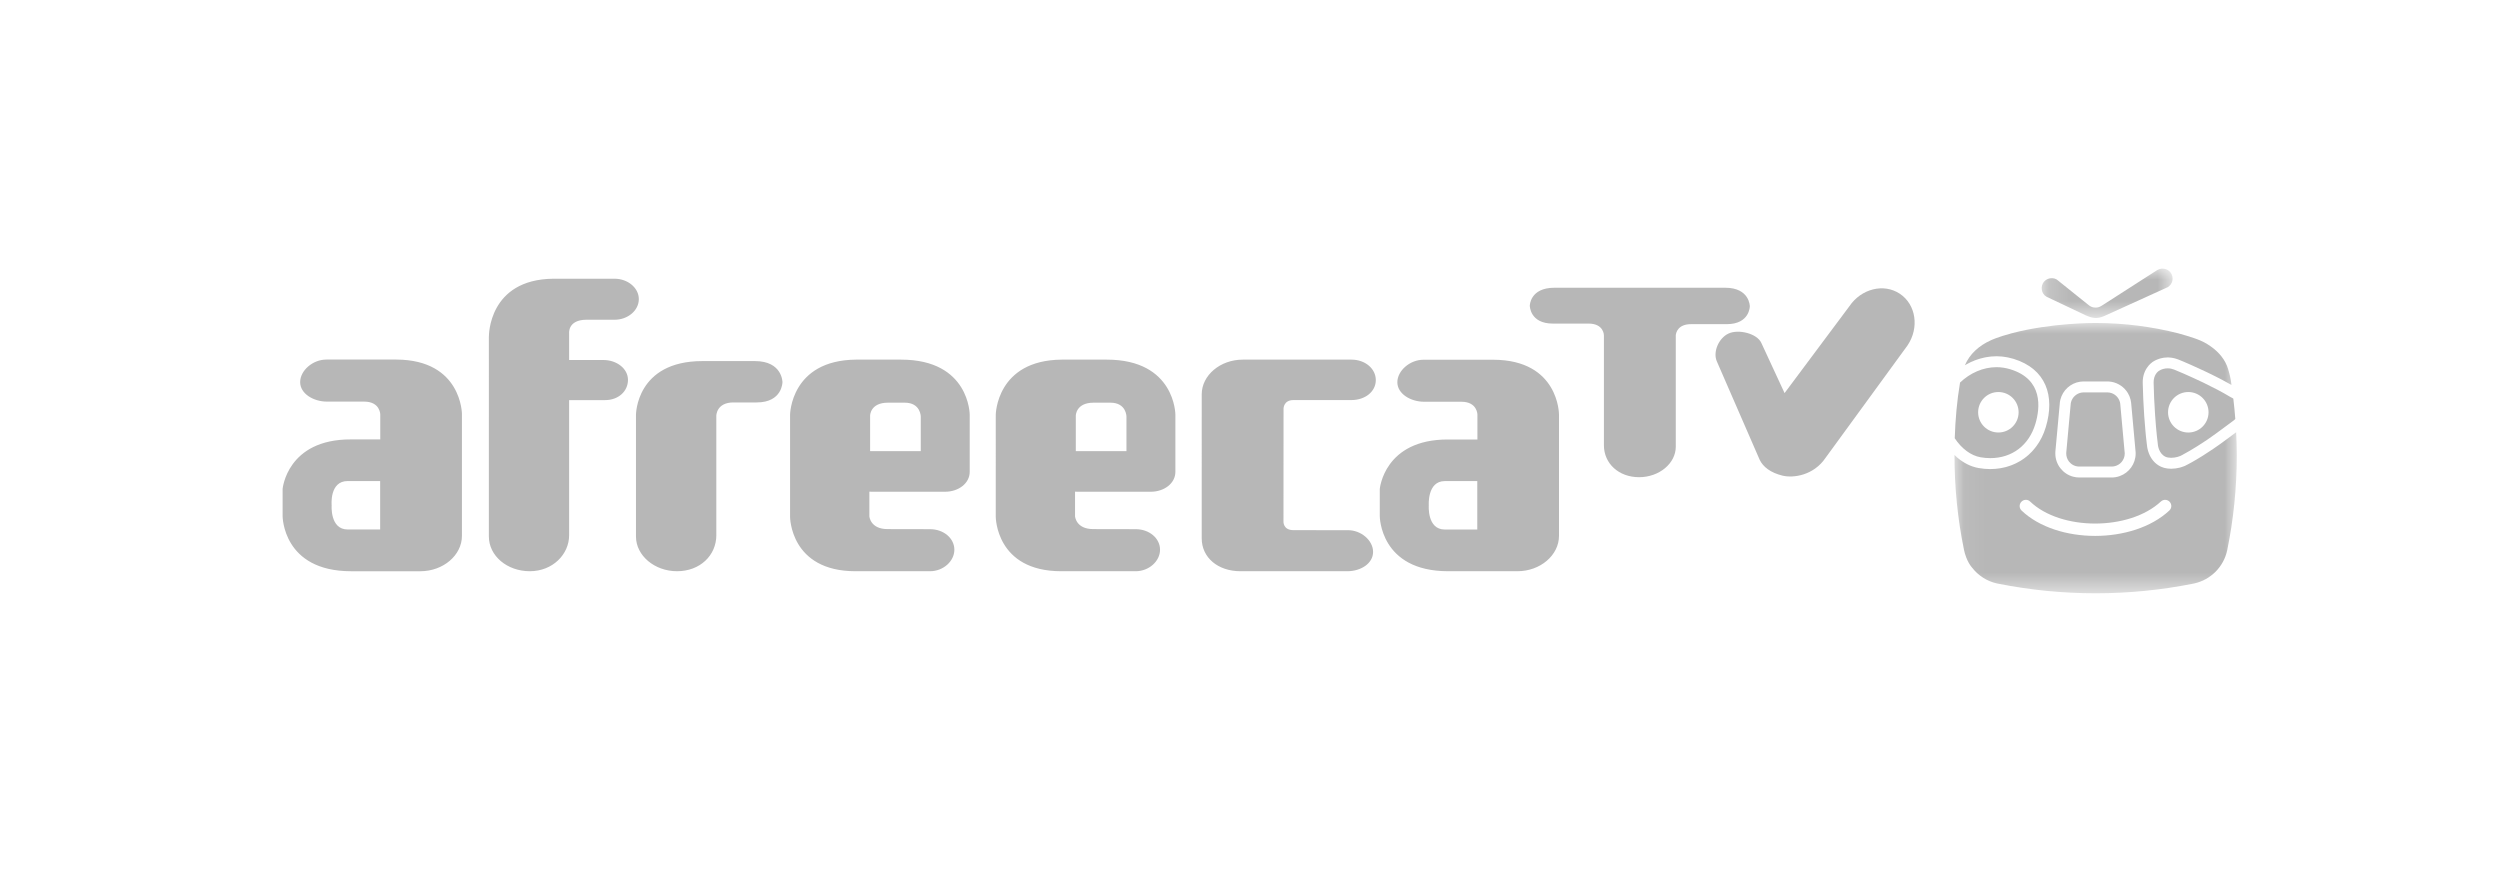 <svg xmlns="http://www.w3.org/2000/svg" xmlns:xlink="http://www.w3.org/1999/xlink" width="115" height="40" viewBox="0 0 115 40">
    <defs>
        <path id="prefix__a" d="M0.167 0.007L6.189 0.007 6.189 2.276 0.167 2.276z"/>
        <path id="prefix__c" d="M0.067 0.018L13.054 0.018 13.054 12.451 0.067 12.451z"/>
    </defs>
    <g fill="none" fill-rule="evenodd">
        <g fill="#B7B7B7">
            <path d="M9.49 2.768S9.453.144 12.457.116h2.815c.603 0 1.114.42 1.114.937 0 .528-.51.95-1.114.95H13.97c-.864.006-.79.628-.79.628v1.224h1.573c.623 0 1.134.401 1.134.914 0 .528-.444.931-1.05.931H13.18v6.217c0 .875-.755 1.654-1.808 1.654-1.048 0-1.884-.709-1.884-1.597V2.768zM19.952 11.906c0 .945-.758 1.665-1.808 1.665-1.035 0-1.889-.72-1.889-1.595V6.375s0-2.47 3.053-2.47h2.419c1.266 0 1.266.97 1.266.97s0 .932-1.185.932h-1.067c-.79 0-.79.61-.79.61v5.489zM37.307 5.818c-.82 0-.82.596-.82.596v1.634h2.33V6.456s0-.638-.74-.638h-.77zm.605-1.98c3.156 0 3.156 2.535 3.156 2.535v2.625c0 .53-.512.917-1.135.917l-3.481-.002v1.128s.035.592.838.592l1.953.004c.626 0 1.119.418 1.119.946 0 .526-.51.988-1.12.988h-3.429c-3.008 0-3.008-2.503-3.008-2.503V6.373s.022-2.507 3.031-2.535h2.076zM48.978 11.684c.625-.017 1.184.47 1.184.998 0 .529-.559.889-1.184.889H44.06c-1.034 0-1.781-.625-1.781-1.513V5.435c0-.877.853-1.597 1.889-1.597h4.999c.63 0 1.12.416 1.12.941 0 .529-.49.919-1.12.919H46.5c-.457 0-.457.39-.457.39l-.003 5.19s-.03.404.46.404l2.478.002zM53.46 11.653h1.495v-2.23l-1.495.002c-.815 0-.736 1.113-.736 1.113s-.086 1.115.736 1.115m5.254-5.3v5.591c0 .89-.86 1.627-1.912 1.627h-3.19c-3.142 0-3.142-2.532-3.142-2.532V9.787s.197-2.287 3.142-2.275h1.349V6.365s0-.59-.74-.59h-1.71c-.626 0-1.233-.368-1.233-.897s.575-1.035 1.2-1.035h3.225c3.01.013 3.01 2.51 3.01 2.51M67.491 1.384s0-.853-1.132-.853h-7.855c-1.133 0-1.133.828-1.133.828s0 .821 1.06.821h1.644c.705 0 .705.537.705.537V7.78c0 .832.677 1.466 1.618 1.466.924 0 1.688-.634 1.688-1.404V2.71c.013-.116.102-.504.702-.504h1.643c1.06 0 1.06-.82 1.06-.82M2.994 11.651h1.493V9.423H2.994c-.847 0-.738 1.114-.738 1.114s-.086 1.114.738 1.114M8.249 6.35v5.595c0 .89-.86 1.627-1.913 1.627h-3.19C0 13.57 0 11.038 0 11.038V9.786s.199-2.289 3.145-2.278h1.347V6.36s0-.591-.74-.591h-1.71c-.626 0-1.235-.367-1.235-.897s.578-1.037 1.202-1.037h3.228C8.25 3.851 8.25 6.35 8.25 6.35M27.845 5.818c-.82 0-.82.596-.82.596v1.634h2.33V6.456s0-.638-.739-.638h-.771zm.605-1.98c3.157 0 3.157 2.535 3.157 2.535v2.625c0 .53-.513.917-1.136.917l-3.48-.002v1.128s.034.592.837.592l1.953.004c.627 0 1.12.418 1.12.946 0 .526-.51.988-1.12.988h-3.43c-3.008 0-3.008-2.503-3.008-2.503V6.373s.022-2.507 3.03-2.535h2.077z" transform="translate(13 12) translate(0 .705)"/>
            <path d="M74.396.81c-.739-.496-1.78-.237-2.328.577l-2.978 3.99-1.07-2.31c-.198-.434-1.052-.641-1.506-.43-.456.208-.735.86-.534 1.294l1.963 4.51c.154.328.502.6 1.055.734.499.12 1.435-.01 1.981-.825l3.769-5.168c.547-.815.388-1.876-.352-2.372" transform="translate(13 12) translate(0 .705)"/>
        </g>
        <g>
            <g transform="translate(13 12) translate(76.838 .35) translate(3.913)">
                <mask id="prefix__b" fill="#fff">
                    <use xlink:href="#prefix__a"/>
                </mask>
                <path fill="#B7B7B7" d="M.388 1.3l1.811.858c.316.14.539.168.868.019L5.87.904c.27-.093.398-.39.27-.645-.12-.244-.42-.321-.656-.187l-2.56 1.644c-.068.038-.11.06-.161.072-.126.028-.284.022-.436-.103L.932.565C.741.382.436.414.266.615c-.16.201-.13.544.122.684" mask="url(#prefix__b)"/>
            </g>
            <g transform="translate(13 12) translate(76.838 .35) translate(0 2.49)">
                <mask id="prefix__d" fill="#fff">
                    <use xlink:href="#prefix__c"/>
                </mask>
                <path fill="#B7B7B7" d="M9.949 8.646c-1.67 1.556-5.163 1.554-6.796-.002-.112-.109-.117-.29-.007-.403.107-.114.29-.12.402-.01 1.413 1.351 4.563 1.35 6.015-.001.117-.109.296-.102.404.014.106.115.1.295-.018.402M4.707 5.978l.002-.036.002-.025.002-.025.098-1.063.097-1.063.01-.115c.006-.037.013-.074.022-.11.027-.107.069-.207.125-.3.11-.183.273-.332.467-.426.097-.047.203-.08.313-.096.052-.008.105-.013.16-.013h1.099c.058 0 .113.007.168.015l.016.002c.323.056.598.253.76.525.053.09.095.19.12.295.012.045.02.09.025.137l.006.06.177 1.946.017.195.008.084v.013l.001.042c0 .48-.305.887-.732 1.04-.06.022-.124.039-.19.05-.058.01-.118.015-.18.015H5.809c-.048 0-.096-.004-.143-.01-.047-.006-.093-.015-.137-.027-.118-.03-.229-.081-.328-.147-.1-.066-.187-.148-.26-.241-.074-.094-.132-.2-.172-.314-.04-.115-.062-.238-.062-.366l.001-.042m8.317-.934l-.439.325c-.2.148-.4.294-.62.442-.176.12-.336.223-.477.312-.423.265-.674.392-.674.392-.046.028-.097.053-.151.077l-.052.02c-.04.015-.08.03-.122.042l-.062.017c-.045.011-.09.02-.136.027l-.055.01c-.065.008-.13.013-.196.014h-.004c-.049 0-.097-.003-.145-.009l-.04-.005c-.037-.005-.074-.012-.11-.021l-.042-.01c-.047-.014-.093-.03-.137-.05-.073-.034-.138-.075-.196-.12-.057-.044-.107-.093-.15-.144-.045-.052-.082-.105-.113-.158-.016-.027-.03-.054-.044-.08-.039-.08-.067-.156-.087-.223-.013-.045-.023-.086-.03-.12l-.008-.046c-.005-.027-.007-.047-.008-.057v-.008s-.006-.034-.013-.1c-.004-.033-.01-.073-.014-.12l-.009-.077-.02-.182-.02-.22c-.019-.2-.038-.433-.056-.694-.033-.506-.058-1.006-.068-1.51-.003-.17.025-.317.069-.44.022-.062.048-.118.076-.168.014-.025.028-.049.043-.071.059-.09.122-.157.174-.205.065-.059.113-.087.113-.087.045-.03.092-.055.142-.078l.048-.02c.034-.014.07-.027.105-.039l.058-.016c.035-.009.07-.016.106-.023l.06-.009c.038-.005.077-.007.118-.008.012 0 .025-.003.038-.003h.015c.014 0 .027.002.041.003.033.001.066.004.099.008l.048.007c.033.005.065.011.098.02.014.002.028.005.042.01.046.012.092.027.137.045l.232.095c.118.05.239.103.355.154.271.12.518.236.663.304l.13.062c.225.11.431.211.64.321.14.073.285.153.434.238-.01-.063-.016-.127-.026-.19-.031-.207-.115-.493-.125-.527-.267-.928-1.276-1.325-1.276-1.325-.324-.144-1.022-.334-1.022-.334C9.158.188 7.9.022 6.604.018h-.088S4.546.004 2.71.488c-.675.178-.977.329-.977.329-.532.241-.96.618-1.187 1.146l.064-.038c.049-.028.098-.053.148-.078l.053-.027c.068-.032.137-.062.207-.088.016-.007.032-.011.048-.017.056-.02.111-.039.167-.055.026-.008.05-.014.076-.02.05-.014.099-.025.15-.036l.08-.015c.053-.01.107-.017.16-.023l.07-.008c.075-.006.152-.01.228-.01h.025c.07 0 .14.005.212.011l.071.008c.058.007.116.016.173.026l.07.014c.08.016.16.036.239.06.747.23 1.225.657 1.463 1.205.237.547.234 1.216.02 1.929-.024.083-.053.164-.083.242-.01.026-.022.05-.032.075-.022.052-.044.103-.068.152l-.044.083c-.024.044-.047.088-.073.13-.016.028-.034.054-.051.08-.026.041-.054.08-.082.119-.018.025-.036.05-.056.074-.03.038-.061.075-.093.111l-.057.065c-.037.039-.075.075-.114.111l-.049.048c-.056.05-.115.097-.175.141-.008.007-.017.012-.025.018-.052.037-.106.073-.16.107l-.068.037c-.043.025-.086.049-.13.07l-.08.037c-.041.019-.084.037-.127.054l-.085.03c-.044.016-.087.03-.132.043l-.087.024c-.047.011-.094.021-.142.03l-.083.017c-.056.01-.113.015-.17.021-.02.002-.04.006-.061.007-.076.006-.153.01-.23.01h-.006c-.057 0-.114-.005-.171-.008l-.089-.004c-.087-.008-.175-.02-.264-.035-.362-.062-.7-.238-.992-.485-.043-.037-.083-.078-.123-.118v.01c0 1.486.146 2.938.434 4.34.114.557.37.827.37.827.28.364.681.63 1.144.733l.1.02c1.437.284 2.923.434 4.444.434 1.528 0 3.02-.151 4.464-.438l.07-.014c.764-.167 1.363-.772 1.521-1.538l.002-.01c.287-1.406.437-2.862.437-4.354 0-.354-.012-.704-.03-1.053" mask="url(#prefix__d)"/>
            </g>
            <path fill="#B7B7B7" d="M10.824 7.546c-.514 0-.932-.417-.932-.931 0-.515.418-.932.932-.932s.931.417.931.932c0 .514-.417.931-.931.931m2-1.601l-.01-.005-.02-.01-.019-.01c-.438-.263-.783-.435-1.26-.67-.004-.001-.767-.368-1.346-.6-.094-.037-.192-.056-.293-.056-.145 0-.288.04-.4.114l-.016.01c-.042.03-.237.188-.231.531.008.453.03.925.067 1.485.054.807.127 1.355.128 1.36l.001.016.001.015c.002.01.043.394.348.536.068.032.158.048.262.048.206 0 .407-.066.515-.132l.017-.01.017-.01c.004-.002.432-.222 1.1-.672.273-.185.517-.368.777-.56.143-.107.287-.215.439-.325.033-.023.059-.05.085-.078-.024-.312-.054-.623-.091-.932l-.037-.026-.034-.02M5.656 9.092c.05.013.101.02.153.02h1.486c.037 0 .07-.003.103-.008.29-.049.502-.298.502-.594V8.49l-.001-.005-.007-.068-.194-2.14-.004-.052c-.003-.024-.008-.048-.013-.07-.058-.23-.246-.405-.48-.446-.033-.005-.066-.009-.099-.009H6.005c-.028 0-.057.003-.085.007-.236.036-.434.215-.492.448-.004.016-.008.032-.01.048l-.01.1-.194 2.126-.003.042-.002.017v.023c0 .273.184.513.447.582M2.087 5.683c.515 0 .931.417.931.932 0 .514-.416.93-.93.93-.515 0-.932-.416-.932-.93 0-.515.417-.932.931-.932M1.27 8.685c.15.026.299.039.444.039 1.004 0 1.78-.59 2.076-1.577.22-.737.365-2.044-1.15-2.509-.21-.065-.426-.098-.641-.098-.608 0-1.212.265-1.675.708C.183 6.085.108 6.94.08 7.809c.31.472.742.799 1.19.876" transform="translate(13 12) translate(76.838 .35)"/>
        </g>
    </g>
</svg>
